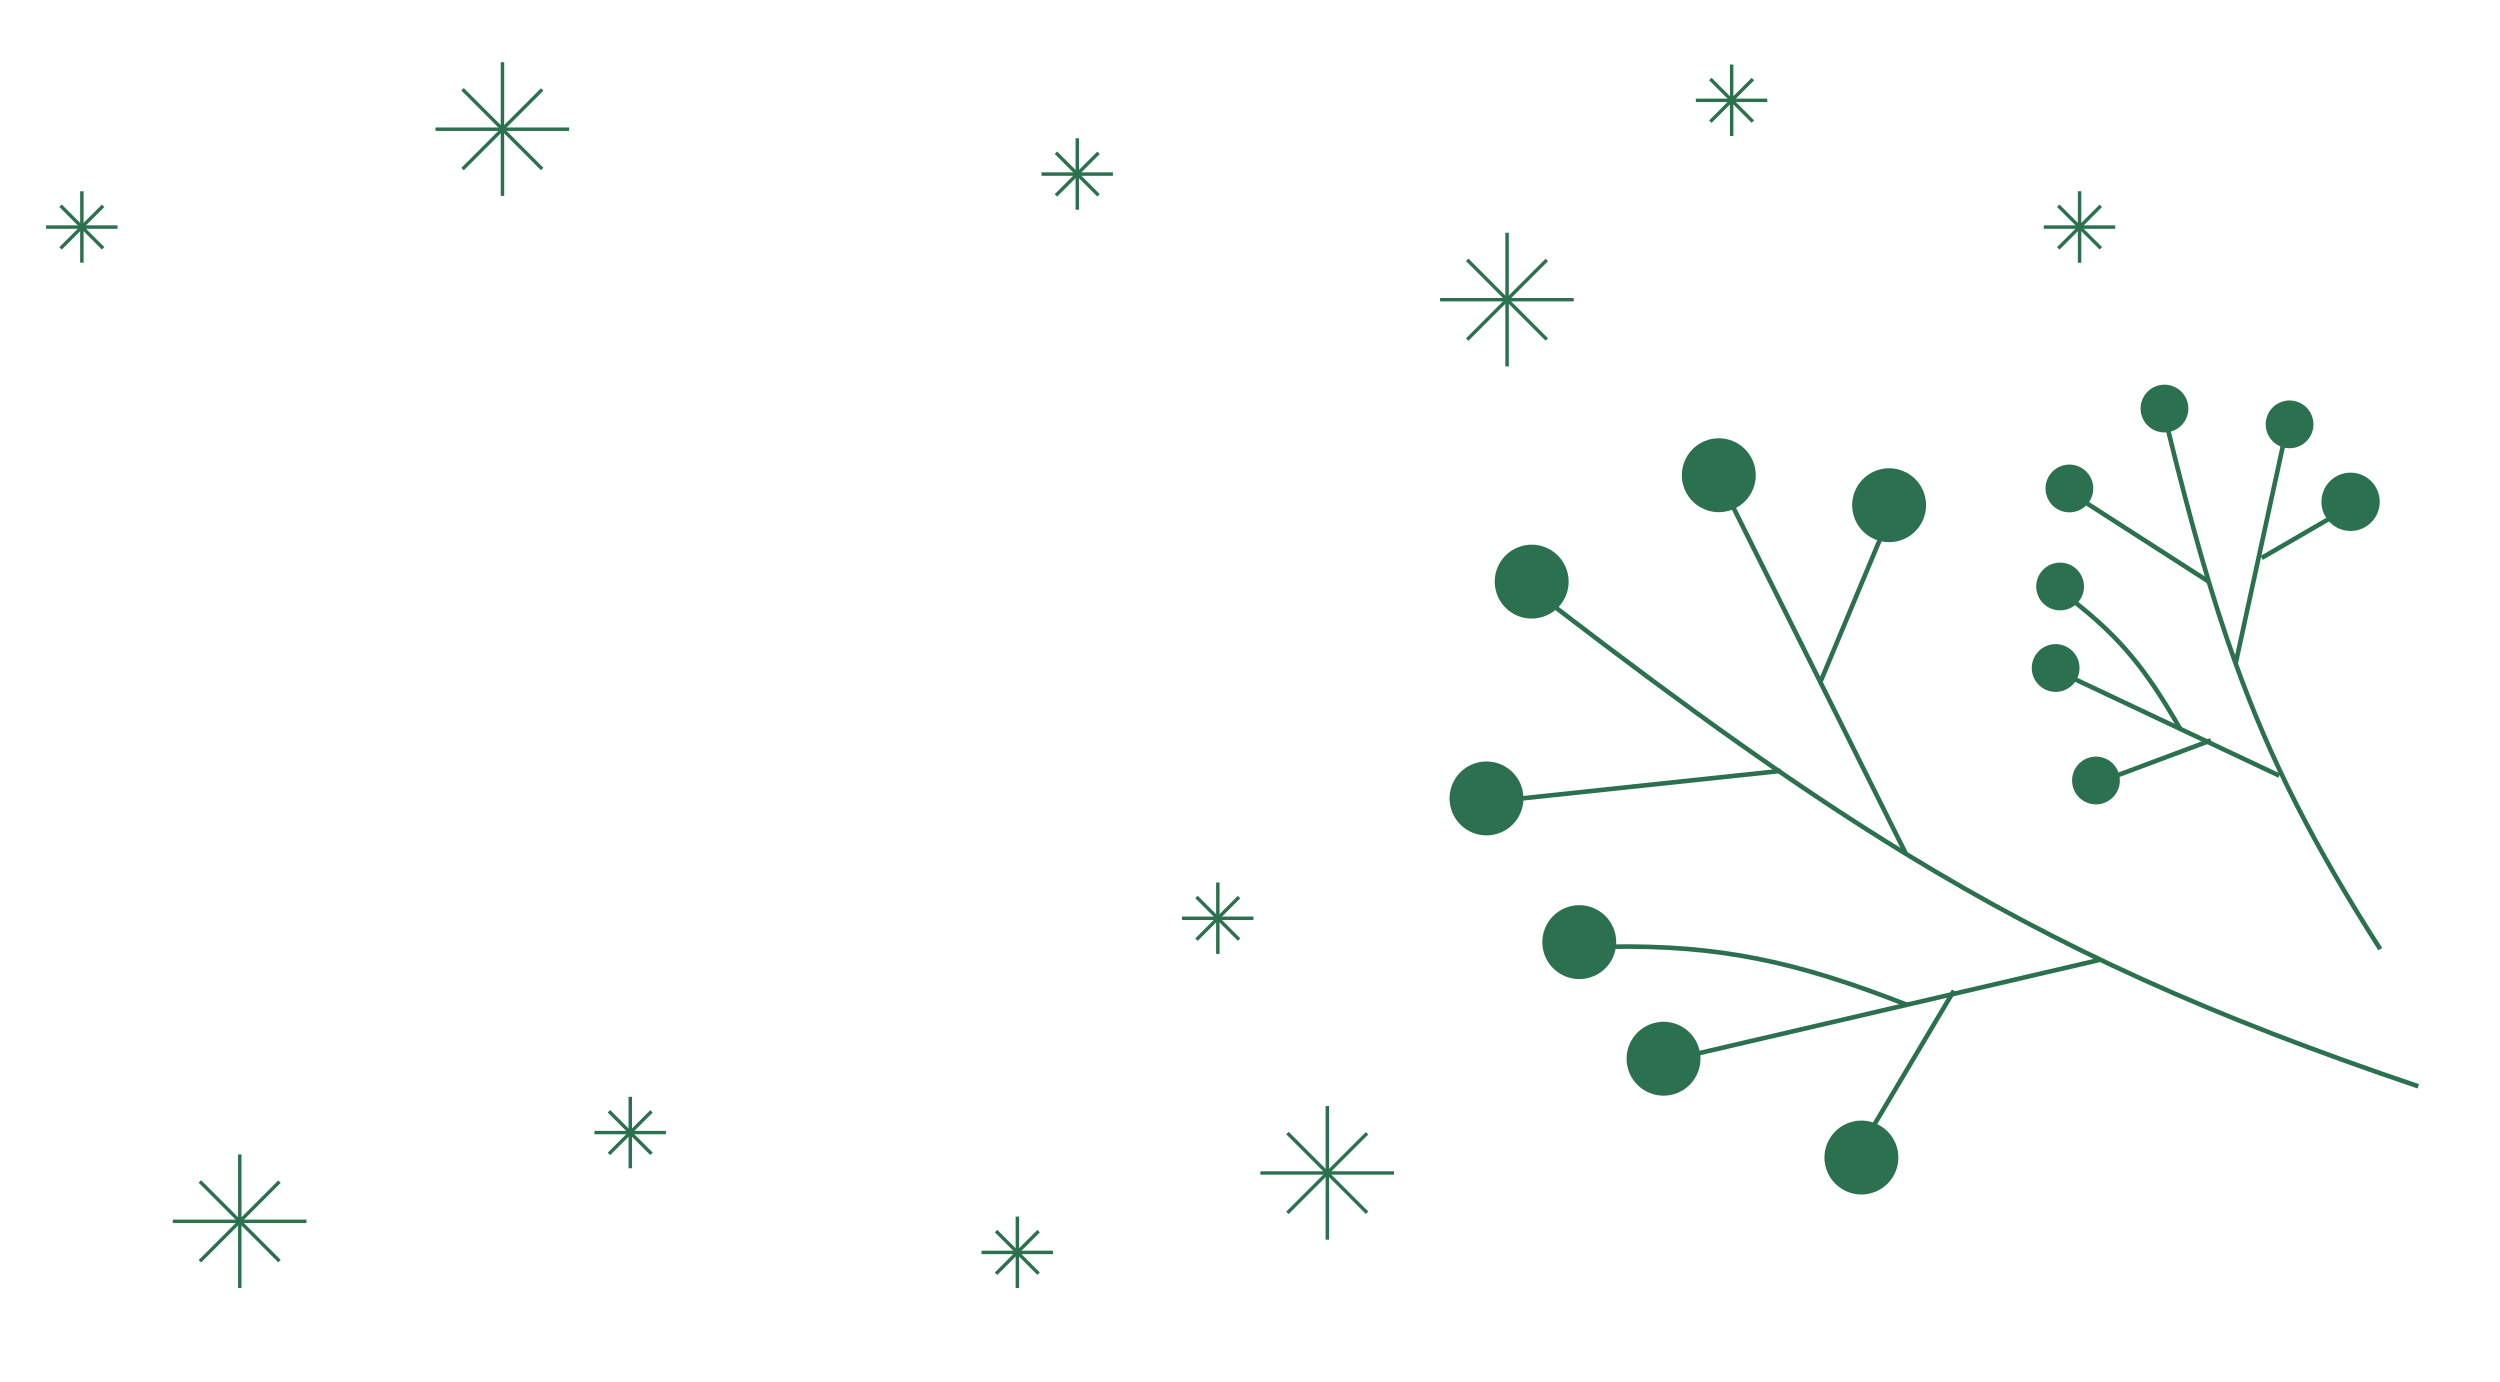 <svg width="1085" height="600" viewBox="0 0 1085 600" fill="none" xmlns="http://www.w3.org/2000/svg">
<g class="46">
<g clip-path="url(#clip0_436_10468)">
<g class="anim-rotate popup-december-22__decor--12">
<path class="Vector" d="M669.556 267.729C661.104 270.382 652.101 265.68 649.449 257.227C646.796 248.775 651.498 239.773 659.95 237.12C668.403 234.468 677.405 239.169 680.058 247.622C682.71 256.074 678.008 265.077 669.556 267.729Z" fill="#2B714F"/>
<path class="Vector_2" d="M649.942 361.823C641.49 364.475 632.488 359.774 629.835 351.321C627.183 342.869 631.884 333.866 640.337 331.214C648.789 328.561 657.791 333.263 660.444 341.716C663.096 350.168 658.395 359.17 649.942 361.823Z" fill="#2B714F"/>
<path class="Vector_3" d="M690.206 424.192C681.754 426.844 672.752 422.143 670.099 413.69C667.447 405.238 672.148 396.236 680.601 393.583C689.053 390.931 698.056 395.632 700.708 404.085C703.361 412.537 698.659 421.539 690.206 424.192Z" fill="#2B714F"/>
<path class="Vector_4" d="M726.776 474.79C718.324 477.442 709.322 472.74 706.669 464.288C704.017 455.835 708.718 446.833 717.171 444.181C725.623 441.528 734.625 446.23 737.278 454.682C739.93 463.135 735.229 472.137 726.776 474.79Z" fill="#2B714F"/>
<path class="Vector_5" d="M812.653 517.674C804.201 520.327 795.198 515.625 792.546 507.173C789.893 498.72 794.595 489.718 803.048 487.065C811.5 484.413 820.502 489.115 823.155 497.567C825.807 506.02 821.106 515.022 812.653 517.674Z" fill="#2B714F"/>
<path class="Vector_6" d="M750.762 221.554C742.31 224.207 733.307 219.505 730.655 211.053C728.002 202.6 732.704 193.598 741.157 190.945C749.609 188.293 758.611 192.995 761.264 201.447C763.916 209.899 759.214 218.902 750.762 221.554Z" fill="#2B714F"/>
<path class="Vector_7" d="M824.679 234.568C816.227 237.22 807.224 232.519 804.572 224.066C801.919 215.614 806.621 206.612 815.073 203.959C823.526 201.307 832.528 206.008 835.181 214.461C837.833 222.913 833.131 231.915 824.679 234.568Z" fill="#2B714F"/>
<path class="Vector 45" d="M1049.52 471.455C959.815 441.124 894.672 411.847 827.187 370.586M675.246 263.726C732.907 307.914 780.605 342.105 827.187 370.586M827.187 370.586L750.875 217.455" stroke="#2B714F" stroke-width="2"/>
<path class="Vector 46" d="M790.278 295.467L816.681 232.221" stroke="#2B714F" stroke-width="2"/>
<path class="Vector 47" d="M772.806 334.573L656.286 346.945" stroke="#2B714F" stroke-width="2"/>
<path class="Vector 48" d="M911.065 416.627L733.022 458.087" stroke="#2B714F" stroke-width="2"/>
<path class="Vector 49" d="M827.986 436.231C779.243 417.124 746.248 410.173 698.878 410.847" stroke="#2B714F" stroke-width="2"/>
<path class="Vector 50" d="M848 429.951L809.117 495.381" stroke="#2B714F" stroke-width="2"/>
</g>
<g class="anim-rotate popup-december-22__decor--11">
<path class="Vector_8" d="M935.61 186.971C930.278 184.89 927.642 178.879 929.723 173.547C931.805 168.214 937.815 165.578 943.148 167.66C948.481 169.741 951.116 175.752 949.035 181.084C946.953 186.417 940.943 189.053 935.61 186.971Z" fill="#2B714F"/>
<path class="Vector_9" d="M894.347 221.648C889.014 219.567 886.378 213.556 888.46 208.223C890.541 202.891 896.552 200.255 901.884 202.337C907.217 204.418 909.853 210.428 907.771 215.761C905.69 221.094 899.679 223.73 894.347 221.648Z" fill="#2B714F"/>
<path class="Vector_10" d="M890.317 264.195C884.984 262.113 882.348 256.103 884.43 250.77C886.511 245.438 892.522 242.802 897.855 244.883C903.187 246.965 905.823 252.975 903.741 258.308C901.66 263.641 895.649 266.276 890.317 264.195Z" fill="#2B714F"/>
<path class="Vector_11" d="M888.381 299.566C883.048 297.485 880.412 291.474 882.494 286.141C884.575 280.809 890.586 278.173 895.918 280.255C901.251 282.336 903.887 288.346 901.805 293.679C899.724 299.012 893.713 301.648 888.381 299.566Z" fill="#2B714F"/>
<path class="Vector_12" d="M905.876 348.393C900.544 346.312 897.908 340.301 899.989 334.969C902.071 329.636 908.081 327 913.414 329.082C918.747 331.163 921.382 337.174 919.301 342.506C917.219 347.839 911.209 350.475 905.876 348.393Z" fill="#2B714F"/>
<path class="Vector_13" d="M989.909 193.829C984.576 191.747 981.94 185.737 984.022 180.404C986.103 175.071 992.114 172.436 997.446 174.517C1002.78 176.599 1005.41 182.609 1003.33 187.942C1001.25 193.275 995.241 195.91 989.909 193.829Z" fill="#2B714F"/>
<path class="Vector_14" d="M1015.55 229.572C1009.04 227.03 1005.82 219.693 1008.36 213.182C1010.9 206.672 1018.24 203.454 1024.75 205.996C1031.26 208.537 1034.48 215.874 1031.94 222.385C1029.4 228.895 1022.06 232.113 1015.55 229.572Z" fill="#2B714F"/>
<path class="Vector 45_2" d="M1033.03 411.925C1004.01 366.509 985.525 330.31 970.266 287.957M940.883 186.402C950.739 226.556 959.733 258.722 970.266 287.957M970.266 287.957L990.936 192.801" stroke="#2B714F" stroke-width="2"/>
<path class="Vector 46_2" d="M981.569 242.131L1014.89 222.793" stroke="#2B714F" stroke-width="2"/>
<path class="Vector 47_2" d="M958.765 252.547L902.826 216.587" stroke="#2B714F" stroke-width="2"/>
<path class="Vector 48_2" d="M989.217 336.642L897.298 293.256" stroke="#2B714F" stroke-width="2"/>
<path class="Vector 49_2" d="M946.165 316.25C931.335 290.407 920.237 276.7 898.97 260.126" stroke="#2B714F" stroke-width="2"/>
<path class="Vector 50_2" d="M959.544 321.305L917.792 336.914" stroke="#2B714F" stroke-width="2"/>
</g>
<g class="anim-translate-opacity popup-december-22__decor--11">
<path class="Vector_15" d="M441.537 528V559.013" stroke="#2B714F" stroke-width="1.5" stroke-miterlimit="10"/>
<path class="Vector_16" d="M426 543.536H457" stroke="#2B714F" stroke-width="1.5" stroke-miterlimit="10"/>
<path class="Vector_17" d="M432.277 534.278L450.747 552.761" stroke="#2B714F" stroke-width="1.5" stroke-miterlimit="10"/>
<path class="Vector_18" d="M432.277 552.798L450.747 534.328" stroke="#2B714F" stroke-width="1.5" stroke-miterlimit="10"/>
</g>
<g class="anim-translate-opacity popup-december-22__decor--10">
<path class="Vector_19" d="M273.537 476V507.013" stroke="#2B714F" stroke-width="1.5" stroke-miterlimit="10"/>
<path class="Vector_20" d="M258 491.536H289" stroke="#2B714F" stroke-width="1.5" stroke-miterlimit="10"/>
<path class="Vector_21" d="M264.277 482.278L282.747 500.761" stroke="#2B714F" stroke-width="1.5" stroke-miterlimit="10"/>
<path class="Vector_22" d="M264.277 500.798L282.747 482.328" stroke="#2B714F" stroke-width="1.5" stroke-miterlimit="10"/>
</g>
<g class="anim-translate-opacity popup-december-22__decor--9">
<path class="Vector_23" d="M35.537 83V114.013" stroke="#2B714F" stroke-width="1.5" stroke-miterlimit="10"/>
<path class="Vector_24" d="M20 98.536H51" stroke="#2B714F" stroke-width="1.5" stroke-miterlimit="10"/>
<path class="Vector_25" d="M26.277 89.278L44.747 107.761" stroke="#2B714F" stroke-width="1.5" stroke-miterlimit="10"/>
<path class="Vector_26" d="M26.277 107.798L44.747 89.328" stroke="#2B714F" stroke-width="1.5" stroke-miterlimit="10"/>
</g>
<g class="anim-translate-opacity popup-december-22__decor--8">
<path class="Vector_27" d="M467.537 60V91.013" stroke="#2B714F" stroke-width="1.5" stroke-miterlimit="10"/>
<path class="Vector_28" d="M452 75.536H483" stroke="#2B714F" stroke-width="1.5" stroke-miterlimit="10"/>
<path class="Vector_29" d="M458.277 66.278L476.747 84.761" stroke="#2B714F" stroke-width="1.5" stroke-miterlimit="10"/>
<path class="Vector_30" d="M458.277 84.798L476.747 66.328" stroke="#2B714F" stroke-width="1.5" stroke-miterlimit="10"/>
</g>
<g class="anim-translate-opacity popup-december-22__decor--7">
<path class="Vector_31" d="M654.069 101V159.024" stroke="#2B714F" stroke-width="1.5" stroke-miterlimit="10"/>
<path class="Vector_32" d="M625 130.067H683" stroke="#2B714F" stroke-width="1.5" stroke-miterlimit="10"/>
<path class="Vector_33" d="M636.745 112.746L671.302 147.327" stroke="#2B714F" stroke-width="1.5" stroke-miterlimit="10"/>
<path class="Vector_34" d="M636.745 147.397L671.302 112.84" stroke="#2B714F" stroke-width="1.5" stroke-miterlimit="10"/>
</g>
<g class="anim-translate-opacity popup-december-22__decor--6">
<path class="Vector_35" d="M218.069 27V85.024" stroke="#2B714F" stroke-width="1.5" stroke-miterlimit="10"/>
<path class="Vector_36" d="M189 56.067H247" stroke="#2B714F" stroke-width="1.5" stroke-miterlimit="10"/>
<path class="Vector_37" d="M200.745 38.746L235.302 73.327" stroke="#2B714F" stroke-width="1.5" stroke-miterlimit="10"/>
<path class="Vector_38" d="M200.745 73.397L235.302 38.84" stroke="#2B714F" stroke-width="1.5" stroke-miterlimit="10"/>
</g>
<g class="anim-translate-opacity popup-december-22__decor--5">
<path class="Vector_39" d="M528.537 383V414.013" stroke="#2B714F" stroke-width="1.5" stroke-miterlimit="10"/>
<path class="Vector_40" d="M513 398.536H544" stroke="#2B714F" stroke-width="1.5" stroke-miterlimit="10"/>
<path class="Vector_41" d="M519.277 389.278L537.747 407.761" stroke="#2B714F" stroke-width="1.5" stroke-miterlimit="10"/>
<path class="Vector_42" d="M519.277 407.798L537.747 389.328" stroke="#2B714F" stroke-width="1.5" stroke-miterlimit="10"/>
</g>
<g class="anim-translate-opacity popup-december-22__decor--4">
<path class="Vector_43" d="M902.537 83V114.013" stroke="#2B714F" stroke-width="1.5" stroke-miterlimit="10"/>
<path class="Vector_44" d="M887 98.536H918" stroke="#2B714F" stroke-width="1.5" stroke-miterlimit="10"/>
<path class="Vector_45" d="M893.277 89.278L911.747 107.761" stroke="#2B714F" stroke-width="1.5" stroke-miterlimit="10"/>
<path class="Vector_46" d="M893.277 107.798L911.747 89.328" stroke="#2B714F" stroke-width="1.5" stroke-miterlimit="10"/>
</g>
<g class="anim-translate-opacity popup-december-22__decor--3">
<path class="Vector_47" d="M576.069 480V538.024" stroke="#2B714F" stroke-width="1.5" stroke-miterlimit="10"/>
<path class="Vector_48" d="M547 509.067H605" stroke="#2B714F" stroke-width="1.5" stroke-miterlimit="10"/>
<path class="Vector_49" d="M558.745 491.746L593.302 526.327" stroke="#2B714F" stroke-width="1.5" stroke-miterlimit="10"/>
<path class="Vector_50" d="M558.745 526.397L593.302 491.84" stroke="#2B714F" stroke-width="1.5" stroke-miterlimit="10"/>
</g>
<g class="anim-translate-opacity popup-december-22__decor--2">
<path class="Vector_51" d="M104.069 501V559.024" stroke="#2B714F" stroke-width="1.5" stroke-miterlimit="10"/>
<path class="Vector_52" d="M75 530.067H133" stroke="#2B714F" stroke-width="1.5" stroke-miterlimit="10"/>
<path class="Vector_53" d="M86.745 512.746L121.302 547.327" stroke="#2B714F" stroke-width="1.5" stroke-miterlimit="10"/>
<path class="Vector_54" d="M86.745 547.397L121.302 512.84" stroke="#2B714F" stroke-width="1.5" stroke-miterlimit="10"/>
</g>
<g class="anim-translate-opacity popup-december-22__decor--1">
<path class="Vector_55" d="M751.537 28V59.013" stroke="#2B714F" stroke-width="1.5" stroke-miterlimit="10"/>
<path class="Vector_56" d="M736 43.536H767" stroke="#2B714F" stroke-width="1.5" stroke-miterlimit="10"/>
<path class="Vector_57" d="M742.277 34.278L760.747 52.761" stroke="#2B714F" stroke-width="1.5" stroke-miterlimit="10"/>
<path class="Vector_58" d="M742.277 52.798L760.747 34.328" stroke="#2B714F" stroke-width="1.5" stroke-miterlimit="10"/>
</g>
</g>
</g>
<defs>
<clipPath id="clip0_436_10468">
<rect width="1085" height="600" rx="21.188" fill="white"/>
</clipPath>
</defs>
</svg>
